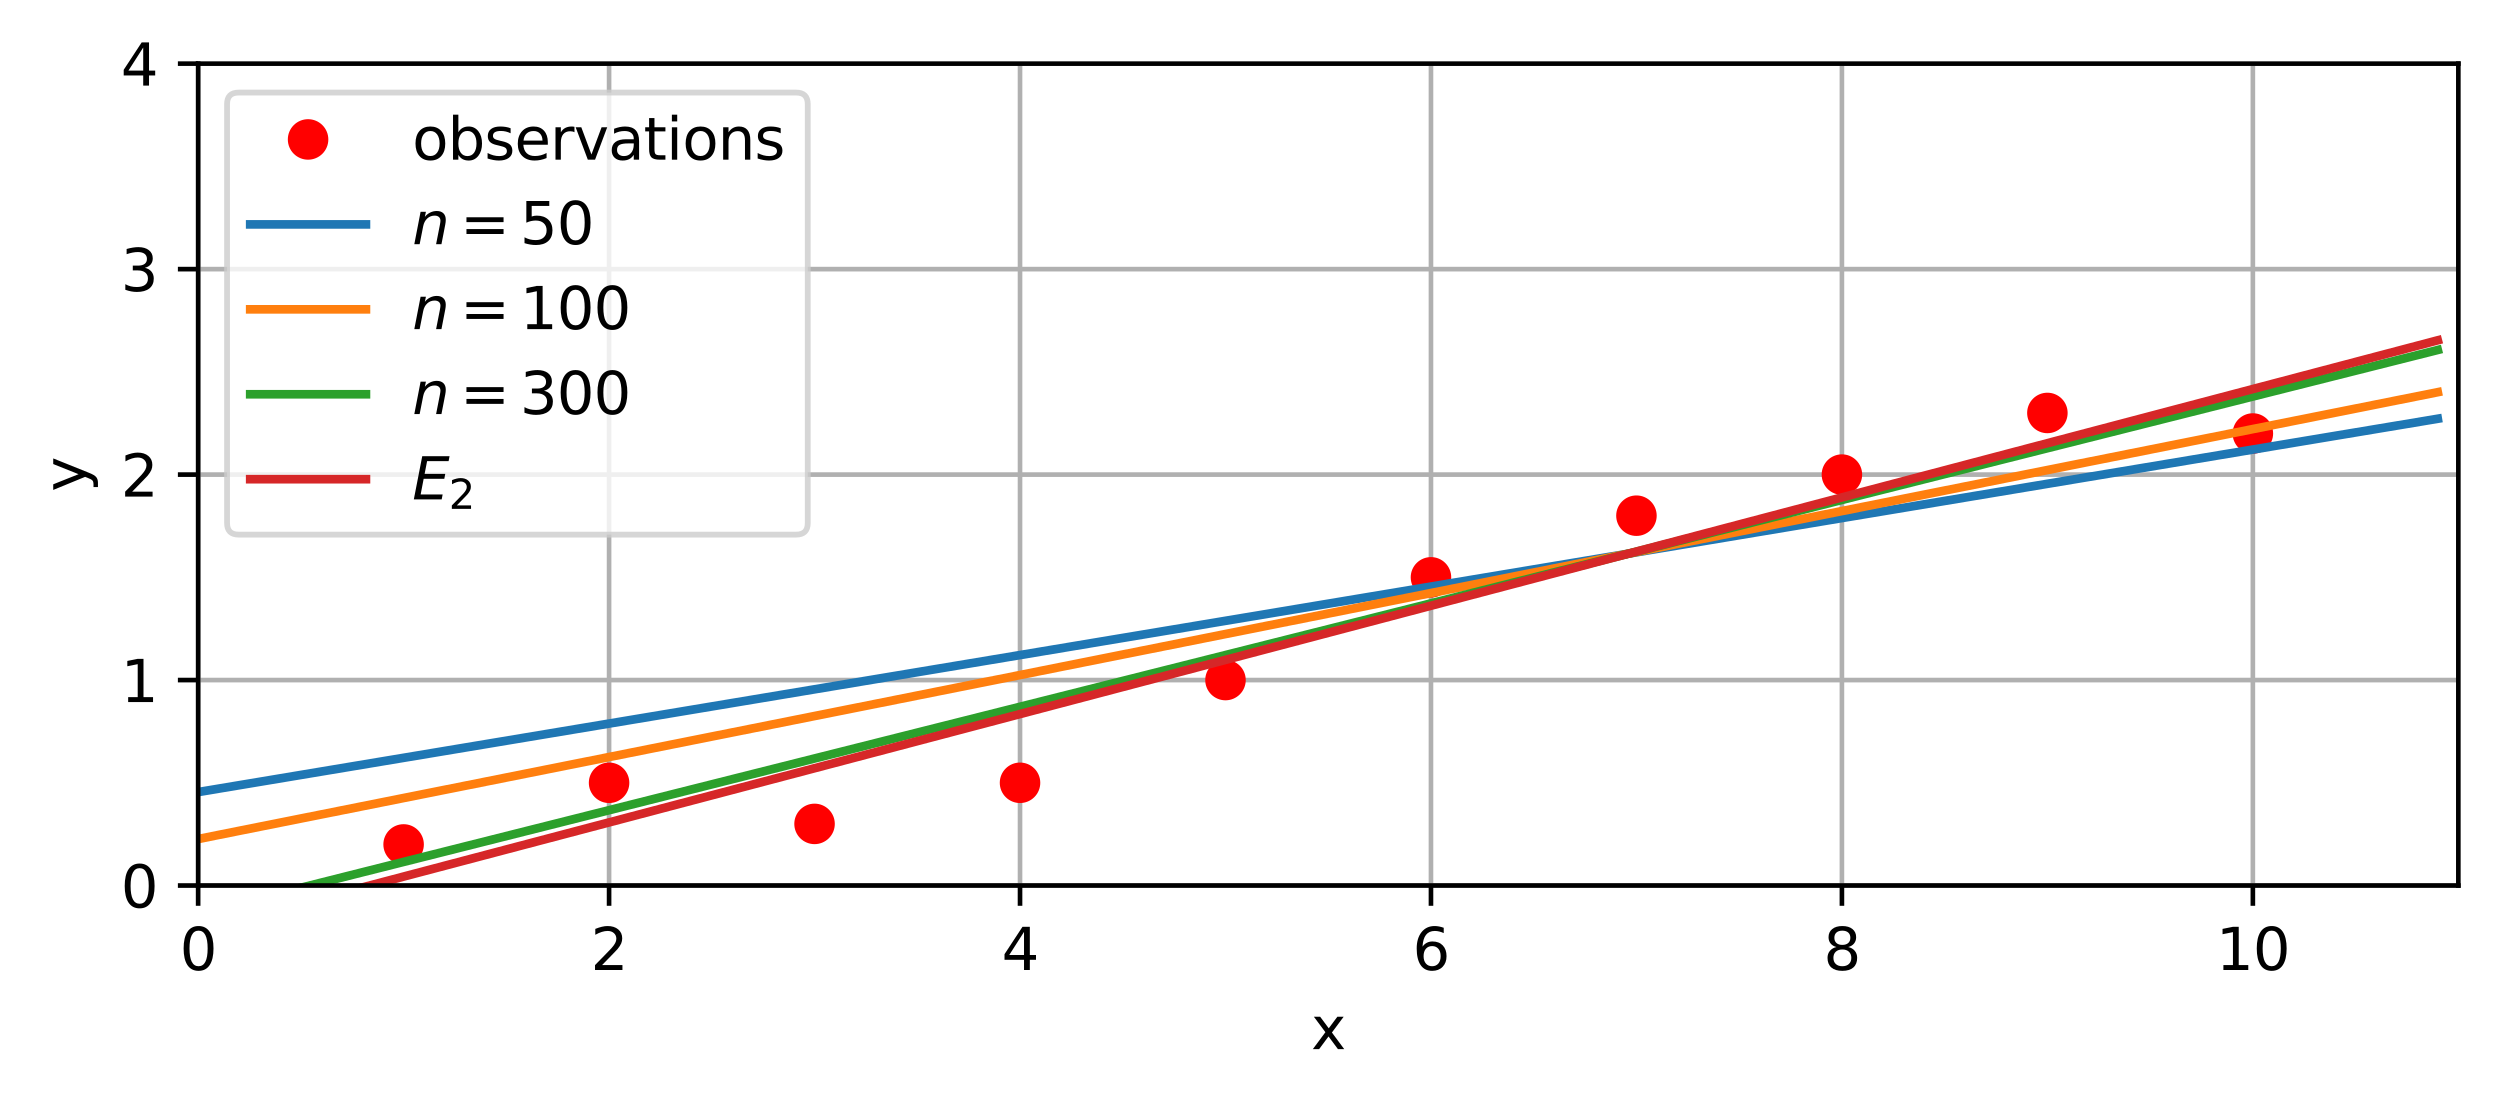 <?xml version="1.0" encoding="utf-8" standalone="no"?>
<!DOCTYPE svg PUBLIC "-//W3C//DTD SVG 1.1//EN"
  "http://www.w3.org/Graphics/SVG/1.1/DTD/svg11.dtd">
<svg xmlns:xlink="http://www.w3.org/1999/xlink" width="432.041pt" height="190.592pt" viewBox="0 0 432.041 190.592" xmlns="http://www.w3.org/2000/svg" version="1.1">
 <defs>
  <style type="text/css">*{stroke-linejoin: round; stroke-linecap: butt}</style>
 </defs>
 <g id="figure_1">
  <g id="patch_1">
   <path d="M 0 190.592 
L 432.041 190.592 
L 432.041 0 
L 0 0 
z
" style="fill: #ffffff"/>
  </g>
  <g id="axes_1">
   <g id="patch_2">
    <path d="M 34.241 153.036 
L 424.841 153.036 
L 424.841 10.999 
L 34.241 10.999 
z
" style="fill: #ffffff"/>
   </g>
   <g id="matplotlib.axis_1">
    <g id="xtick_1">
     <g id="line2d_1">
      <path d="M 34.241 153.036 
L 34.241 10.999 
" clip-path="url(#p1d2ea84330)" style="fill: none; stroke: #b0b0b0; stroke-width: 0.8; stroke-linecap: square"/>
     </g>
     <g id="line2d_2">
      <defs>
       <path id="ma92b8d8e34" d="M 0 0 
L 0 3.5 
" style="stroke: #000000; stroke-width: 0.8"/>
      </defs>
      <g>
       <use xlink:href="#ma92b8d8e34" x="34.241" y="153.036" style="stroke: #000000; stroke-width: 0.8"/>
      </g>
     </g>
     <g id="text_1">
      <!-- 0 -->
      <g transform="translate(31.059 167.634) scale(0.1 -0.1)">
       <defs>
        <path id="DejaVuSans-30" d="M 2034 4250 
Q 1547 4250 1301 3770 
Q 1056 3291 1056 2328 
Q 1056 1369 1301 889 
Q 1547 409 2034 409 
Q 2525 409 2770 889 
Q 3016 1369 3016 2328 
Q 3016 3291 2770 3770 
Q 2525 4250 2034 4250 
z
M 2034 4750 
Q 2819 4750 3233 4129 
Q 3647 3509 3647 2328 
Q 3647 1150 3233 529 
Q 2819 -91 2034 -91 
Q 1250 -91 836 529 
Q 422 1150 422 2328 
Q 422 3509 836 4129 
Q 1250 4750 2034 4750 
z
" transform="scale(0.016)"/>
       </defs>
       <use xlink:href="#DejaVuSans-30"/>
      </g>
     </g>
    </g>
    <g id="xtick_2">
     <g id="line2d_3">
      <path d="M 105.259 153.036 
L 105.259 10.999 
" clip-path="url(#p1d2ea84330)" style="fill: none; stroke: #b0b0b0; stroke-width: 0.8; stroke-linecap: square"/>
     </g>
     <g id="line2d_4">
      <g>
       <use xlink:href="#ma92b8d8e34" x="105.259" y="153.036" style="stroke: #000000; stroke-width: 0.8"/>
      </g>
     </g>
     <g id="text_2">
      <!-- 2 -->
      <g transform="translate(102.078 167.634) scale(0.1 -0.1)">
       <defs>
        <path id="DejaVuSans-32" d="M 1228 531 
L 3431 531 
L 3431 0 
L 469 0 
L 469 531 
Q 828 903 1448 1529 
Q 2069 2156 2228 2338 
Q 2531 2678 2651 2914 
Q 2772 3150 2772 3378 
Q 2772 3750 2511 3984 
Q 2250 4219 1831 4219 
Q 1534 4219 1204 4116 
Q 875 4013 500 3803 
L 500 4441 
Q 881 4594 1212 4672 
Q 1544 4750 1819 4750 
Q 2544 4750 2975 4387 
Q 3406 4025 3406 3419 
Q 3406 3131 3298 2873 
Q 3191 2616 2906 2266 
Q 2828 2175 2409 1742 
Q 1991 1309 1228 531 
z
" transform="scale(0.016)"/>
       </defs>
       <use xlink:href="#DejaVuSans-32"/>
      </g>
     </g>
    </g>
    <g id="xtick_3">
     <g id="line2d_5">
      <path d="M 176.277 153.036 
L 176.277 10.999 
" clip-path="url(#p1d2ea84330)" style="fill: none; stroke: #b0b0b0; stroke-width: 0.8; stroke-linecap: square"/>
     </g>
     <g id="line2d_6">
      <g>
       <use xlink:href="#ma92b8d8e34" x="176.277" y="153.036" style="stroke: #000000; stroke-width: 0.8"/>
      </g>
     </g>
     <g id="text_3">
      <!-- 4 -->
      <g transform="translate(173.096 167.634) scale(0.1 -0.1)">
       <defs>
        <path id="DejaVuSans-34" d="M 2419 4116 
L 825 1625 
L 2419 1625 
L 2419 4116 
z
M 2253 4666 
L 3047 4666 
L 3047 1625 
L 3713 1625 
L 3713 1100 
L 3047 1100 
L 3047 0 
L 2419 0 
L 2419 1100 
L 313 1100 
L 313 1709 
L 2253 4666 
z
" transform="scale(0.016)"/>
       </defs>
       <use xlink:href="#DejaVuSans-34"/>
      </g>
     </g>
    </g>
    <g id="xtick_4">
     <g id="line2d_7">
      <path d="M 247.295 153.036 
L 247.295 10.999 
" clip-path="url(#p1d2ea84330)" style="fill: none; stroke: #b0b0b0; stroke-width: 0.8; stroke-linecap: square"/>
     </g>
     <g id="line2d_8">
      <g>
       <use xlink:href="#ma92b8d8e34" x="247.295" y="153.036" style="stroke: #000000; stroke-width: 0.8"/>
      </g>
     </g>
     <g id="text_4">
      <!-- 6 -->
      <g transform="translate(244.114 167.634) scale(0.1 -0.1)">
       <defs>
        <path id="DejaVuSans-36" d="M 2113 2584 
Q 1688 2584 1439 2293 
Q 1191 2003 1191 1497 
Q 1191 994 1439 701 
Q 1688 409 2113 409 
Q 2538 409 2786 701 
Q 3034 994 3034 1497 
Q 3034 2003 2786 2293 
Q 2538 2584 2113 2584 
z
M 3366 4563 
L 3366 3988 
Q 3128 4100 2886 4159 
Q 2644 4219 2406 4219 
Q 1781 4219 1451 3797 
Q 1122 3375 1075 2522 
Q 1259 2794 1537 2939 
Q 1816 3084 2150 3084 
Q 2853 3084 3261 2657 
Q 3669 2231 3669 1497 
Q 3669 778 3244 343 
Q 2819 -91 2113 -91 
Q 1303 -91 875 529 
Q 447 1150 447 2328 
Q 447 3434 972 4092 
Q 1497 4750 2381 4750 
Q 2619 4750 2861 4703 
Q 3103 4656 3366 4563 
z
" transform="scale(0.016)"/>
       </defs>
       <use xlink:href="#DejaVuSans-36"/>
      </g>
     </g>
    </g>
    <g id="xtick_5">
     <g id="line2d_9">
      <path d="M 318.313 153.036 
L 318.313 10.999 
" clip-path="url(#p1d2ea84330)" style="fill: none; stroke: #b0b0b0; stroke-width: 0.8; stroke-linecap: square"/>
     </g>
     <g id="line2d_10">
      <g>
       <use xlink:href="#ma92b8d8e34" x="318.313" y="153.036" style="stroke: #000000; stroke-width: 0.8"/>
      </g>
     </g>
     <g id="text_5">
      <!-- 8 -->
      <g transform="translate(315.132 167.634) scale(0.1 -0.1)">
       <defs>
        <path id="DejaVuSans-38" d="M 2034 2216 
Q 1584 2216 1326 1975 
Q 1069 1734 1069 1313 
Q 1069 891 1326 650 
Q 1584 409 2034 409 
Q 2484 409 2743 651 
Q 3003 894 3003 1313 
Q 3003 1734 2745 1975 
Q 2488 2216 2034 2216 
z
M 1403 2484 
Q 997 2584 770 2862 
Q 544 3141 544 3541 
Q 544 4100 942 4425 
Q 1341 4750 2034 4750 
Q 2731 4750 3128 4425 
Q 3525 4100 3525 3541 
Q 3525 3141 3298 2862 
Q 3072 2584 2669 2484 
Q 3125 2378 3379 2068 
Q 3634 1759 3634 1313 
Q 3634 634 3220 271 
Q 2806 -91 2034 -91 
Q 1263 -91 848 271 
Q 434 634 434 1313 
Q 434 1759 690 2068 
Q 947 2378 1403 2484 
z
M 1172 3481 
Q 1172 3119 1398 2916 
Q 1625 2713 2034 2713 
Q 2441 2713 2670 2916 
Q 2900 3119 2900 3481 
Q 2900 3844 2670 4047 
Q 2441 4250 2034 4250 
Q 1625 4250 1398 4047 
Q 1172 3844 1172 3481 
z
" transform="scale(0.016)"/>
       </defs>
       <use xlink:href="#DejaVuSans-38"/>
      </g>
     </g>
    </g>
    <g id="xtick_6">
     <g id="line2d_11">
      <path d="M 389.332 153.036 
L 389.332 10.999 
" clip-path="url(#p1d2ea84330)" style="fill: none; stroke: #b0b0b0; stroke-width: 0.8; stroke-linecap: square"/>
     </g>
     <g id="line2d_12">
      <g>
       <use xlink:href="#ma92b8d8e34" x="389.332" y="153.036" style="stroke: #000000; stroke-width: 0.8"/>
      </g>
     </g>
     <g id="text_6">
      <!-- 10 -->
      <g transform="translate(382.969 167.634) scale(0.1 -0.1)">
       <defs>
        <path id="DejaVuSans-31" d="M 794 531 
L 1825 531 
L 1825 4091 
L 703 3866 
L 703 4441 
L 1819 4666 
L 2450 4666 
L 2450 531 
L 3481 531 
L 3481 0 
L 794 0 
L 794 531 
z
" transform="scale(0.016)"/>
       </defs>
       <use xlink:href="#DejaVuSans-31"/>
       <use xlink:href="#DejaVuSans-30" x="63.623"/>
      </g>
     </g>
    </g>
    <g id="text_7">
     <!-- x -->
     <g transform="translate(226.581 181.312) scale(0.1 -0.1)">
      <defs>
       <path id="DejaVuSans-78" d="M 3513 3500 
L 2247 1797 
L 3578 0 
L 2900 0 
L 1881 1375 
L 863 0 
L 184 0 
L 1544 1831 
L 300 3500 
L 978 3500 
L 1906 2253 
L 2834 3500 
L 3513 3500 
z
" transform="scale(0.016)"/>
      </defs>
      <use xlink:href="#DejaVuSans-78"/>
     </g>
    </g>
   </g>
   <g id="matplotlib.axis_2">
    <g id="ytick_1">
     <g id="line2d_13">
      <path d="M 34.241 153.036 
L 424.841 153.036 
" clip-path="url(#p1d2ea84330)" style="fill: none; stroke: #b0b0b0; stroke-width: 0.8; stroke-linecap: square"/>
     </g>
     <g id="line2d_14">
      <defs>
       <path id="mb327e6827b" d="M 0 0 
L -3.5 0 
" style="stroke: #000000; stroke-width: 0.8"/>
      </defs>
      <g>
       <use xlink:href="#mb327e6827b" x="34.241" y="153.036" style="stroke: #000000; stroke-width: 0.8"/>
      </g>
     </g>
     <g id="text_8">
      <!-- 0 -->
      <g transform="translate(20.878 156.835) scale(0.1 -0.1)">
       <use xlink:href="#DejaVuSans-30"/>
      </g>
     </g>
    </g>
    <g id="ytick_2">
     <g id="line2d_15">
      <path d="M 34.241 117.526 
L 424.841 117.526 
" clip-path="url(#p1d2ea84330)" style="fill: none; stroke: #b0b0b0; stroke-width: 0.8; stroke-linecap: square"/>
     </g>
     <g id="line2d_16">
      <g>
       <use xlink:href="#mb327e6827b" x="34.241" y="117.526" style="stroke: #000000; stroke-width: 0.8"/>
      </g>
     </g>
     <g id="text_9">
      <!-- 1 -->
      <g transform="translate(20.878 121.326) scale(0.1 -0.1)">
       <use xlink:href="#DejaVuSans-31"/>
      </g>
     </g>
    </g>
    <g id="ytick_3">
     <g id="line2d_17">
      <path d="M 34.241 82.017 
L 424.841 82.017 
" clip-path="url(#p1d2ea84330)" style="fill: none; stroke: #b0b0b0; stroke-width: 0.8; stroke-linecap: square"/>
     </g>
     <g id="line2d_18">
      <g>
       <use xlink:href="#mb327e6827b" x="34.241" y="82.017" style="stroke: #000000; stroke-width: 0.8"/>
      </g>
     </g>
     <g id="text_10">
      <!-- 2 -->
      <g transform="translate(20.878 85.817) scale(0.1 -0.1)">
       <use xlink:href="#DejaVuSans-32"/>
      </g>
     </g>
    </g>
    <g id="ytick_4">
     <g id="line2d_19">
      <path d="M 34.241 46.508 
L 424.841 46.508 
" clip-path="url(#p1d2ea84330)" style="fill: none; stroke: #b0b0b0; stroke-width: 0.8; stroke-linecap: square"/>
     </g>
     <g id="line2d_20">
      <g>
       <use xlink:href="#mb327e6827b" x="34.241" y="46.508" style="stroke: #000000; stroke-width: 0.8"/>
      </g>
     </g>
     <g id="text_11">
      <!-- 3 -->
      <g transform="translate(20.878 50.308) scale(0.1 -0.1)">
       <defs>
        <path id="DejaVuSans-33" d="M 2597 2516 
Q 3050 2419 3304 2112 
Q 3559 1806 3559 1356 
Q 3559 666 3084 287 
Q 2609 -91 1734 -91 
Q 1441 -91 1130 -33 
Q 819 25 488 141 
L 488 750 
Q 750 597 1062 519 
Q 1375 441 1716 441 
Q 2309 441 2620 675 
Q 2931 909 2931 1356 
Q 2931 1769 2642 2001 
Q 2353 2234 1838 2234 
L 1294 2234 
L 1294 2753 
L 1863 2753 
Q 2328 2753 2575 2939 
Q 2822 3125 2822 3475 
Q 2822 3834 2567 4026 
Q 2313 4219 1838 4219 
Q 1578 4219 1281 4162 
Q 984 4106 628 3988 
L 628 4550 
Q 988 4650 1302 4700 
Q 1616 4750 1894 4750 
Q 2613 4750 3031 4423 
Q 3450 4097 3450 3541 
Q 3450 3153 3228 2886 
Q 3006 2619 2597 2516 
z
" transform="scale(0.016)"/>
       </defs>
       <use xlink:href="#DejaVuSans-33"/>
      </g>
     </g>
    </g>
    <g id="ytick_5">
     <g id="line2d_21">
      <path d="M 34.241 10.999 
L 424.841 10.999 
" clip-path="url(#p1d2ea84330)" style="fill: none; stroke: #b0b0b0; stroke-width: 0.8; stroke-linecap: square"/>
     </g>
     <g id="line2d_22">
      <g>
       <use xlink:href="#mb327e6827b" x="34.241" y="10.999" style="stroke: #000000; stroke-width: 0.8"/>
      </g>
     </g>
     <g id="text_12">
      <!-- 4 -->
      <g transform="translate(20.878 14.798) scale(0.1 -0.1)">
       <use xlink:href="#DejaVuSans-34"/>
      </g>
     </g>
    </g>
    <g id="text_13">
     <!-- y -->
     <g transform="translate(14.798 84.977) rotate(-90) scale(0.1 -0.1)">
      <defs>
       <path id="DejaVuSans-79" d="M 2059 -325 
Q 1816 -950 1584 -1140 
Q 1353 -1331 966 -1331 
L 506 -1331 
L 506 -850 
L 844 -850 
Q 1081 -850 1212 -737 
Q 1344 -625 1503 -206 
L 1606 56 
L 191 3500 
L 800 3500 
L 1894 763 
L 2988 3500 
L 3597 3500 
L 2059 -325 
z
" transform="scale(0.016)"/>
      </defs>
      <use xlink:href="#DejaVuSans-79"/>
     </g>
    </g>
   </g>
   <g id="line2d_23">
    <defs>
     <path id="m453c615f3c" d="M 0 3 
C 0.796 3 1.559 2.684 2.121 2.121 
C 2.684 1.559 3 0.796 3 0 
C 3 -0.796 2.684 -1.559 2.121 -2.121 
C 1.559 -2.684 0.796 -3 0 -3 
C -0.796 -3 -1.559 -2.684 -2.121 -2.121 
C -2.684 -1.559 -3 -0.796 -3 0 
C -3 0.796 -2.684 1.559 -2.121 2.121 
C -1.559 2.684 -0.796 3 0 3 
z
" style="stroke: #ff0000"/>
    </defs>
    <g clip-path="url(#p1d2ea84330)">
     <use xlink:href="#m453c615f3c" x="69.75" y="145.934" style="fill: #ff0000; stroke: #ff0000"/>
     <use xlink:href="#m453c615f3c" x="105.259" y="135.281" style="fill: #ff0000; stroke: #ff0000"/>
     <use xlink:href="#m453c615f3c" x="140.768" y="142.383" style="fill: #ff0000; stroke: #ff0000"/>
     <use xlink:href="#m453c615f3c" x="176.277" y="135.281" style="fill: #ff0000; stroke: #ff0000"/>
     <use xlink:href="#m453c615f3c" x="211.786" y="117.526" style="fill: #ff0000; stroke: #ff0000"/>
     <use xlink:href="#m453c615f3c" x="247.295" y="99.772" style="fill: #ff0000; stroke: #ff0000"/>
     <use xlink:href="#m453c615f3c" x="282.804" y="89.119" style="fill: #ff0000; stroke: #ff0000"/>
     <use xlink:href="#m453c615f3c" x="318.313" y="82.017" style="fill: #ff0000; stroke: #ff0000"/>
     <use xlink:href="#m453c615f3c" x="353.822" y="71.365" style="fill: #ff0000; stroke: #ff0000"/>
     <use xlink:href="#m453c615f3c" x="389.332" y="74.916" style="fill: #ff0000; stroke: #ff0000"/>
    </g>
   </g>
   <g id="line2d_24">
    <path d="M 34.241 136.883 
L 37.792 136.291 
L 41.342 135.699 
L 44.893 135.107 
L 48.444 134.515 
L 51.995 133.923 
L 55.546 133.331 
L 59.097 132.739 
L 62.648 132.147 
L 66.199 131.555 
L 69.75 130.964 
L 73.301 130.372 
L 76.852 129.78 
L 80.402 129.188 
L 83.953 128.596 
L 87.504 128.004 
L 91.055 127.412 
L 94.606 126.82 
L 98.157 126.228 
L 101.708 125.636 
L 105.259 125.044 
L 108.81 124.452 
L 112.361 123.861 
L 115.912 123.269 
L 119.462 122.677 
L 123.013 122.085 
L 126.564 121.493 
L 130.115 120.901 
L 133.666 120.309 
L 137.217 119.717 
L 140.768 119.125 
L 144.319 118.533 
L 147.87 117.941 
L 151.421 117.349 
L 154.972 116.758 
L 158.522 116.166 
L 162.073 115.574 
L 165.624 114.982 
L 169.175 114.39 
L 172.726 113.798 
L 176.277 113.206 
L 179.828 112.614 
L 183.379 112.022 
L 186.93 111.43 
L 190.481 110.838 
L 194.032 110.246 
L 197.582 109.655 
L 201.133 109.063 
L 204.684 108.471 
L 208.235 107.879 
L 211.786 107.287 
L 215.337 106.695 
L 218.888 106.103 
L 222.439 105.511 
L 225.99 104.919 
L 229.541 104.327 
L 233.092 103.735 
L 236.642 103.143 
L 240.193 102.552 
L 243.744 101.96 
L 247.295 101.368 
L 250.846 100.776 
L 254.397 100.184 
L 257.948 99.592 
L 261.499 99 
L 265.05 98.408 
L 268.601 97.816 
L 272.152 97.224 
L 275.702 96.632 
L 279.253 96.041 
L 282.804 95.449 
L 286.355 94.857 
L 289.906 94.265 
L 293.457 93.673 
L 297.008 93.081 
L 300.559 92.489 
L 304.11 91.897 
L 307.661 91.305 
L 311.212 90.713 
L 314.762 90.121 
L 318.313 89.529 
L 321.864 88.938 
L 325.415 88.346 
L 328.966 87.754 
L 332.517 87.162 
L 336.068 86.57 
L 339.619 85.978 
L 343.17 85.386 
L 346.721 84.794 
L 350.272 84.202 
L 353.822 83.61 
L 357.373 83.018 
L 360.924 82.426 
L 364.475 81.835 
L 368.026 81.243 
L 371.577 80.651 
L 375.128 80.059 
L 378.679 79.467 
L 382.23 78.875 
L 385.781 78.283 
L 389.332 77.691 
L 392.882 77.099 
L 396.433 76.507 
L 399.984 75.915 
L 403.535 75.323 
L 407.086 74.732 
L 410.637 74.14 
L 414.188 73.548 
L 417.739 72.956 
L 421.29 72.364 
" clip-path="url(#p1d2ea84330)" style="fill: none; stroke: #1f77b4; stroke-width: 1.5; stroke-linecap: square"/>
   </g>
   <g id="line2d_25">
    <path d="M 34.241 144.996 
L 37.792 144.287 
L 41.342 143.579 
L 44.893 142.87 
L 48.444 142.162 
L 51.995 141.453 
L 55.546 140.745 
L 59.097 140.036 
L 62.648 139.328 
L 66.199 138.62 
L 69.75 137.911 
L 73.301 137.203 
L 76.852 136.494 
L 80.402 135.786 
L 83.953 135.077 
L 87.504 134.369 
L 91.055 133.66 
L 94.606 132.952 
L 98.157 132.243 
L 101.708 131.535 
L 105.259 130.827 
L 108.81 130.118 
L 112.361 129.41 
L 115.912 128.701 
L 119.462 127.993 
L 123.013 127.284 
L 126.564 126.576 
L 130.115 125.867 
L 133.666 125.159 
L 137.217 124.451 
L 140.768 123.742 
L 144.319 123.034 
L 147.87 122.325 
L 151.421 121.617 
L 154.972 120.908 
L 158.522 120.2 
L 162.073 119.491 
L 165.624 118.783 
L 169.175 118.074 
L 172.726 117.366 
L 176.277 116.658 
L 179.828 115.949 
L 183.379 115.241 
L 186.93 114.532 
L 190.481 113.824 
L 194.032 113.115 
L 197.582 112.407 
L 201.133 111.698 
L 204.684 110.99 
L 208.235 110.282 
L 211.786 109.573 
L 215.337 108.865 
L 218.888 108.156 
L 222.439 107.448 
L 225.99 106.739 
L 229.541 106.031 
L 233.092 105.322 
L 236.642 104.614 
L 240.193 103.905 
L 243.744 103.197 
L 247.295 102.489 
L 250.846 101.78 
L 254.397 101.072 
L 257.948 100.363 
L 261.499 99.655 
L 265.05 98.946 
L 268.601 98.238 
L 272.152 97.529 
L 275.702 96.821 
L 279.253 96.113 
L 282.804 95.404 
L 286.355 94.696 
L 289.906 93.987 
L 293.457 93.279 
L 297.008 92.57 
L 300.559 91.862 
L 304.11 91.153 
L 307.661 90.445 
L 311.212 89.737 
L 314.762 89.028 
L 318.313 88.32 
L 321.864 87.611 
L 325.415 86.903 
L 328.966 86.194 
L 332.517 85.486 
L 336.068 84.777 
L 339.619 84.069 
L 343.17 83.36 
L 346.721 82.652 
L 350.272 81.944 
L 353.822 81.235 
L 357.373 80.527 
L 360.924 79.818 
L 364.475 79.11 
L 368.026 78.401 
L 371.577 77.693 
L 375.128 76.984 
L 378.679 76.276 
L 382.23 75.568 
L 385.781 74.859 
L 389.332 74.151 
L 392.882 73.442 
L 396.433 72.734 
L 399.984 72.025 
L 403.535 71.317 
L 407.086 70.608 
L 410.637 69.9 
L 414.188 69.191 
L 417.739 68.483 
L 421.29 67.775 
" clip-path="url(#p1d2ea84330)" style="fill: none; stroke: #ff7f0e; stroke-width: 1.5; stroke-linecap: square"/>
   </g>
   <g id="line2d_26">
    <path d="M 34.241 157.889 
L 37.792 156.995 
L 41.342 156.101 
L 44.893 155.208 
L 48.444 154.314 
L 51.995 153.42 
L 55.546 152.527 
L 59.097 151.633 
L 62.648 150.739 
L 66.199 149.846 
L 69.75 148.952 
L 73.301 148.059 
L 76.852 147.165 
L 80.402 146.271 
L 83.953 145.378 
L 87.504 144.484 
L 91.055 143.59 
L 94.606 142.697 
L 98.157 141.803 
L 101.708 140.909 
L 105.259 140.016 
L 108.81 139.122 
L 112.361 138.228 
L 115.912 137.335 
L 119.462 136.441 
L 123.013 135.548 
L 126.564 134.654 
L 130.115 133.76 
L 133.666 132.867 
L 137.217 131.973 
L 140.768 131.079 
L 144.319 130.186 
L 147.87 129.292 
L 151.421 128.398 
L 154.972 127.505 
L 158.522 126.611 
L 162.073 125.717 
L 165.624 124.824 
L 169.175 123.93 
L 172.726 123.036 
L 176.277 122.143 
L 179.828 121.249 
L 183.379 120.356 
L 186.93 119.462 
L 190.481 118.568 
L 194.032 117.675 
L 197.582 116.781 
L 201.133 115.887 
L 204.684 114.994 
L 208.235 114.1 
L 211.786 113.206 
L 215.337 112.313 
L 218.888 111.419 
L 222.439 110.525 
L 225.99 109.632 
L 229.541 108.738 
L 233.092 107.844 
L 236.642 106.951 
L 240.193 106.057 
L 243.744 105.164 
L 247.295 104.27 
L 250.846 103.376 
L 254.397 102.483 
L 257.948 101.589 
L 261.499 100.695 
L 265.05 99.802 
L 268.601 98.908 
L 272.152 98.014 
L 275.702 97.121 
L 279.253 96.227 
L 282.804 95.333 
L 286.355 94.44 
L 289.906 93.546 
L 293.457 92.652 
L 297.008 91.759 
L 300.559 90.865 
L 304.11 89.972 
L 307.661 89.078 
L 311.212 88.184 
L 314.762 87.291 
L 318.313 86.397 
L 321.864 85.503 
L 325.415 84.61 
L 328.966 83.716 
L 332.517 82.822 
L 336.068 81.929 
L 339.619 81.035 
L 343.17 80.141 
L 346.721 79.248 
L 350.272 78.354 
L 353.822 77.46 
L 357.373 76.567 
L 360.924 75.673 
L 364.475 74.78 
L 368.026 73.886 
L 371.577 72.992 
L 375.128 72.099 
L 378.679 71.205 
L 382.23 70.311 
L 385.781 69.418 
L 389.332 68.524 
L 392.882 67.63 
L 396.433 66.737 
L 399.984 65.843 
L 403.535 64.949 
L 407.086 64.056 
L 410.637 63.162 
L 414.188 62.268 
L 417.739 61.375 
L 421.29 60.481 
" clip-path="url(#p1d2ea84330)" style="fill: none; stroke: #2ca02c; stroke-width: 1.5; stroke-linecap: square"/>
   </g>
   <g id="line2d_27">
    <path d="M 34.241 160.848 
L 37.792 159.911 
L 41.342 158.975 
L 44.893 158.039 
L 48.444 157.103 
L 51.995 156.167 
L 55.546 155.231 
L 59.097 154.295 
L 62.648 153.358 
L 66.199 152.422 
L 69.75 151.486 
L 73.301 150.55 
L 76.852 149.614 
L 80.402 148.678 
L 83.953 147.742 
L 87.504 146.805 
L 91.055 145.869 
L 94.606 144.933 
L 98.157 143.997 
L 101.708 143.061 
L 105.259 142.125 
L 108.81 141.188 
L 112.361 140.252 
L 115.912 139.316 
L 119.462 138.38 
L 123.013 137.444 
L 126.564 136.508 
L 130.115 135.572 
L 133.666 134.635 
L 137.217 133.699 
L 140.768 132.763 
L 144.319 131.827 
L 147.87 130.891 
L 151.421 129.955 
L 154.972 129.019 
L 158.522 128.082 
L 162.073 127.146 
L 165.624 126.21 
L 169.175 125.274 
L 172.726 124.338 
L 176.277 123.402 
L 179.828 122.465 
L 183.379 121.529 
L 186.93 120.593 
L 190.481 119.657 
L 194.032 118.721 
L 197.582 117.785 
L 201.133 116.849 
L 204.684 115.912 
L 208.235 114.976 
L 211.786 114.04 
L 215.337 113.104 
L 218.888 112.168 
L 222.439 111.232 
L 225.99 110.296 
L 229.541 109.359 
L 233.092 108.423 
L 236.642 107.487 
L 240.193 106.551 
L 243.744 105.615 
L 247.295 104.679 
L 250.846 103.743 
L 254.397 102.806 
L 257.948 101.87 
L 261.499 100.934 
L 265.05 99.998 
L 268.601 99.062 
L 272.152 98.126 
L 275.702 97.189 
L 279.253 96.253 
L 282.804 95.317 
L 286.355 94.381 
L 289.906 93.445 
L 293.457 92.509 
L 297.008 91.573 
L 300.559 90.636 
L 304.11 89.7 
L 307.661 88.764 
L 311.212 87.828 
L 314.762 86.892 
L 318.313 85.956 
L 321.864 85.02 
L 325.415 84.083 
L 328.966 83.147 
L 332.517 82.211 
L 336.068 81.275 
L 339.619 80.339 
L 343.17 79.403 
L 346.721 78.466 
L 350.272 77.53 
L 353.822 76.594 
L 357.373 75.658 
L 360.924 74.722 
L 364.475 73.786 
L 368.026 72.85 
L 371.577 71.913 
L 375.128 70.977 
L 378.679 70.041 
L 382.23 69.105 
L 385.781 68.169 
L 389.332 67.233 
L 392.882 66.297 
L 396.433 65.36 
L 399.984 64.424 
L 403.535 63.488 
L 407.086 62.552 
L 410.637 61.616 
L 414.188 60.68 
L 417.739 59.744 
L 421.29 58.807 
" clip-path="url(#p1d2ea84330)" style="fill: none; stroke: #d62728; stroke-width: 1.5; stroke-linecap: square"/>
   </g>
   <g id="patch_3">
    <path d="M 34.241 153.036 
L 34.241 10.999 
" style="fill: none; stroke: #000000; stroke-width: 0.8; stroke-linejoin: miter; stroke-linecap: square"/>
   </g>
   <g id="patch_4">
    <path d="M 424.841 153.036 
L 424.841 10.999 
" style="fill: none; stroke: #000000; stroke-width: 0.8; stroke-linejoin: miter; stroke-linecap: square"/>
   </g>
   <g id="patch_5">
    <path d="M 34.241 153.036 
L 424.841 153.036 
" style="fill: none; stroke: #000000; stroke-width: 0.8; stroke-linejoin: miter; stroke-linecap: square"/>
   </g>
   <g id="patch_6">
    <path d="M 34.241 10.999 
L 424.841 10.999 
" style="fill: none; stroke: #000000; stroke-width: 0.8; stroke-linejoin: miter; stroke-linecap: square"/>
   </g>
   <g id="legend_1">
    <g id="patch_7">
     <path d="M 41.241 92.39 
L 137.592 92.39 
Q 139.592 92.39 139.592 90.39 
L 139.592 17.999 
Q 139.592 15.999 137.592 15.999 
L 41.241 15.999 
Q 39.241 15.999 39.241 17.999 
L 39.241 90.39 
Q 39.241 92.39 41.241 92.39 
z
" style="fill: #ffffff; opacity: 0.8; stroke: #cccccc; stroke-linejoin: miter"/>
    </g>
    <g id="line2d_28">
     <g>
      <use xlink:href="#m453c615f3c" x="53.241" y="24.098" style="fill: #ff0000; stroke: #ff0000"/>
     </g>
    </g>
    <g id="text_14">
     <!-- observations -->
     <g transform="translate(71.241 27.598) scale(0.1 -0.1)">
      <defs>
       <path id="DejaVuSans-6f" d="M 1959 3097 
Q 1497 3097 1228 2736 
Q 959 2375 959 1747 
Q 959 1119 1226 758 
Q 1494 397 1959 397 
Q 2419 397 2687 759 
Q 2956 1122 2956 1747 
Q 2956 2369 2687 2733 
Q 2419 3097 1959 3097 
z
M 1959 3584 
Q 2709 3584 3137 3096 
Q 3566 2609 3566 1747 
Q 3566 888 3137 398 
Q 2709 -91 1959 -91 
Q 1206 -91 779 398 
Q 353 888 353 1747 
Q 353 2609 779 3096 
Q 1206 3584 1959 3584 
z
" transform="scale(0.016)"/>
       <path id="DejaVuSans-62" d="M 3116 1747 
Q 3116 2381 2855 2742 
Q 2594 3103 2138 3103 
Q 1681 3103 1420 2742 
Q 1159 2381 1159 1747 
Q 1159 1113 1420 752 
Q 1681 391 2138 391 
Q 2594 391 2855 752 
Q 3116 1113 3116 1747 
z
M 1159 2969 
Q 1341 3281 1617 3432 
Q 1894 3584 2278 3584 
Q 2916 3584 3314 3078 
Q 3713 2572 3713 1747 
Q 3713 922 3314 415 
Q 2916 -91 2278 -91 
Q 1894 -91 1617 61 
Q 1341 213 1159 525 
L 1159 0 
L 581 0 
L 581 4863 
L 1159 4863 
L 1159 2969 
z
" transform="scale(0.016)"/>
       <path id="DejaVuSans-73" d="M 2834 3397 
L 2834 2853 
Q 2591 2978 2328 3040 
Q 2066 3103 1784 3103 
Q 1356 3103 1142 2972 
Q 928 2841 928 2578 
Q 928 2378 1081 2264 
Q 1234 2150 1697 2047 
L 1894 2003 
Q 2506 1872 2764 1633 
Q 3022 1394 3022 966 
Q 3022 478 2636 193 
Q 2250 -91 1575 -91 
Q 1294 -91 989 -36 
Q 684 19 347 128 
L 347 722 
Q 666 556 975 473 
Q 1284 391 1588 391 
Q 1994 391 2212 530 
Q 2431 669 2431 922 
Q 2431 1156 2273 1281 
Q 2116 1406 1581 1522 
L 1381 1569 
Q 847 1681 609 1914 
Q 372 2147 372 2553 
Q 372 3047 722 3315 
Q 1072 3584 1716 3584 
Q 2034 3584 2315 3537 
Q 2597 3491 2834 3397 
z
" transform="scale(0.016)"/>
       <path id="DejaVuSans-65" d="M 3597 1894 
L 3597 1613 
L 953 1613 
Q 991 1019 1311 708 
Q 1631 397 2203 397 
Q 2534 397 2845 478 
Q 3156 559 3463 722 
L 3463 178 
Q 3153 47 2828 -22 
Q 2503 -91 2169 -91 
Q 1331 -91 842 396 
Q 353 884 353 1716 
Q 353 2575 817 3079 
Q 1281 3584 2069 3584 
Q 2775 3584 3186 3129 
Q 3597 2675 3597 1894 
z
M 3022 2063 
Q 3016 2534 2758 2815 
Q 2500 3097 2075 3097 
Q 1594 3097 1305 2825 
Q 1016 2553 972 2059 
L 3022 2063 
z
" transform="scale(0.016)"/>
       <path id="DejaVuSans-72" d="M 2631 2963 
Q 2534 3019 2420 3045 
Q 2306 3072 2169 3072 
Q 1681 3072 1420 2755 
Q 1159 2438 1159 1844 
L 1159 0 
L 581 0 
L 581 3500 
L 1159 3500 
L 1159 2956 
Q 1341 3275 1631 3429 
Q 1922 3584 2338 3584 
Q 2397 3584 2469 3576 
Q 2541 3569 2628 3553 
L 2631 2963 
z
" transform="scale(0.016)"/>
       <path id="DejaVuSans-76" d="M 191 3500 
L 800 3500 
L 1894 563 
L 2988 3500 
L 3597 3500 
L 2284 0 
L 1503 0 
L 191 3500 
z
" transform="scale(0.016)"/>
       <path id="DejaVuSans-61" d="M 2194 1759 
Q 1497 1759 1228 1600 
Q 959 1441 959 1056 
Q 959 750 1161 570 
Q 1363 391 1709 391 
Q 2188 391 2477 730 
Q 2766 1069 2766 1631 
L 2766 1759 
L 2194 1759 
z
M 3341 1997 
L 3341 0 
L 2766 0 
L 2766 531 
Q 2569 213 2275 61 
Q 1981 -91 1556 -91 
Q 1019 -91 701 211 
Q 384 513 384 1019 
Q 384 1609 779 1909 
Q 1175 2209 1959 2209 
L 2766 2209 
L 2766 2266 
Q 2766 2663 2505 2880 
Q 2244 3097 1772 3097 
Q 1472 3097 1187 3025 
Q 903 2953 641 2809 
L 641 3341 
Q 956 3463 1253 3523 
Q 1550 3584 1831 3584 
Q 2591 3584 2966 3190 
Q 3341 2797 3341 1997 
z
" transform="scale(0.016)"/>
       <path id="DejaVuSans-74" d="M 1172 4494 
L 1172 3500 
L 2356 3500 
L 2356 3053 
L 1172 3053 
L 1172 1153 
Q 1172 725 1289 603 
Q 1406 481 1766 481 
L 2356 481 
L 2356 0 
L 1766 0 
Q 1100 0 847 248 
Q 594 497 594 1153 
L 594 3053 
L 172 3053 
L 172 3500 
L 594 3500 
L 594 4494 
L 1172 4494 
z
" transform="scale(0.016)"/>
       <path id="DejaVuSans-69" d="M 603 3500 
L 1178 3500 
L 1178 0 
L 603 0 
L 603 3500 
z
M 603 4863 
L 1178 4863 
L 1178 4134 
L 603 4134 
L 603 4863 
z
" transform="scale(0.016)"/>
       <path id="DejaVuSans-6e" d="M 3513 2113 
L 3513 0 
L 2938 0 
L 2938 2094 
Q 2938 2591 2744 2837 
Q 2550 3084 2163 3084 
Q 1697 3084 1428 2787 
Q 1159 2491 1159 1978 
L 1159 0 
L 581 0 
L 581 3500 
L 1159 3500 
L 1159 2956 
Q 1366 3272 1645 3428 
Q 1925 3584 2291 3584 
Q 2894 3584 3203 3211 
Q 3513 2838 3513 2113 
z
" transform="scale(0.016)"/>
      </defs>
      <use xlink:href="#DejaVuSans-6f"/>
      <use xlink:href="#DejaVuSans-62" x="61.182"/>
      <use xlink:href="#DejaVuSans-73" x="124.658"/>
      <use xlink:href="#DejaVuSans-65" x="176.758"/>
      <use xlink:href="#DejaVuSans-72" x="238.281"/>
      <use xlink:href="#DejaVuSans-76" x="279.395"/>
      <use xlink:href="#DejaVuSans-61" x="338.574"/>
      <use xlink:href="#DejaVuSans-74" x="399.854"/>
      <use xlink:href="#DejaVuSans-69" x="439.062"/>
      <use xlink:href="#DejaVuSans-6f" x="466.846"/>
      <use xlink:href="#DejaVuSans-6e" x="528.027"/>
      <use xlink:href="#DejaVuSans-73" x="591.406"/>
     </g>
    </g>
    <g id="line2d_29">
     <path d="M 43.241 38.776 
L 53.241 38.776 
L 63.241 38.776 
" style="fill: none; stroke: #1f77b4; stroke-width: 1.5; stroke-linecap: square"/>
    </g>
    <g id="text_15">
     <!-- $n=50$ -->
     <g transform="translate(71.241 42.276) scale(0.1 -0.1)">
      <defs>
       <path id="DejaVuSans-Oblique-6e" d="M 3566 2113 
L 3156 0 
L 2578 0 
L 2988 2091 
Q 3016 2238 3031 2350 
Q 3047 2463 3047 2528 
Q 3047 2791 2881 2937 
Q 2716 3084 2419 3084 
Q 1956 3084 1622 2776 
Q 1288 2469 1184 1941 
L 800 0 
L 225 0 
L 903 3500 
L 1478 3500 
L 1363 2950 
Q 1603 3253 1940 3418 
Q 2278 3584 2650 3584 
Q 3113 3584 3367 3334 
Q 3622 3084 3622 2631 
Q 3622 2519 3608 2391 
Q 3594 2263 3566 2113 
z
" transform="scale(0.016)"/>
       <path id="DejaVuSans-3d" d="M 678 2906 
L 4684 2906 
L 4684 2381 
L 678 2381 
L 678 2906 
z
M 678 1631 
L 4684 1631 
L 4684 1100 
L 678 1100 
L 678 1631 
z
" transform="scale(0.016)"/>
       <path id="DejaVuSans-35" d="M 691 4666 
L 3169 4666 
L 3169 4134 
L 1269 4134 
L 1269 2991 
Q 1406 3038 1543 3061 
Q 1681 3084 1819 3084 
Q 2600 3084 3056 2656 
Q 3513 2228 3513 1497 
Q 3513 744 3044 326 
Q 2575 -91 1722 -91 
Q 1428 -91 1123 -41 
Q 819 9 494 109 
L 494 744 
Q 775 591 1075 516 
Q 1375 441 1709 441 
Q 2250 441 2565 725 
Q 2881 1009 2881 1497 
Q 2881 1984 2565 2268 
Q 2250 2553 1709 2553 
Q 1456 2553 1204 2497 
Q 953 2441 691 2322 
L 691 4666 
z
" transform="scale(0.016)"/>
      </defs>
      <use xlink:href="#DejaVuSans-Oblique-6e" transform="translate(0 0.781)"/>
      <use xlink:href="#DejaVuSans-3d" transform="translate(82.861 0.781)"/>
      <use xlink:href="#DejaVuSans-35" transform="translate(186.133 0.781)"/>
      <use xlink:href="#DejaVuSans-30" transform="translate(249.756 0.781)"/>
     </g>
    </g>
    <g id="line2d_30">
     <path d="M 43.241 53.454 
L 53.241 53.454 
L 63.241 53.454 
" style="fill: none; stroke: #ff7f0e; stroke-width: 1.5; stroke-linecap: square"/>
    </g>
    <g id="text_16">
     <!-- $n=100$ -->
     <g transform="translate(71.241 56.954) scale(0.1 -0.1)">
      <use xlink:href="#DejaVuSans-Oblique-6e" transform="translate(0 0.781)"/>
      <use xlink:href="#DejaVuSans-3d" transform="translate(82.861 0.781)"/>
      <use xlink:href="#DejaVuSans-31" transform="translate(186.133 0.781)"/>
      <use xlink:href="#DejaVuSans-30" transform="translate(249.756 0.781)"/>
      <use xlink:href="#DejaVuSans-30" transform="translate(313.379 0.781)"/>
     </g>
    </g>
    <g id="line2d_31">
     <path d="M 43.241 68.132 
L 53.241 68.132 
L 63.241 68.132 
" style="fill: none; stroke: #2ca02c; stroke-width: 1.5; stroke-linecap: square"/>
    </g>
    <g id="text_17">
     <!-- $n=300$ -->
     <g transform="translate(71.241 71.632) scale(0.1 -0.1)">
      <use xlink:href="#DejaVuSans-Oblique-6e" transform="translate(0 0.781)"/>
      <use xlink:href="#DejaVuSans-3d" transform="translate(82.861 0.781)"/>
      <use xlink:href="#DejaVuSans-33" transform="translate(186.133 0.781)"/>
      <use xlink:href="#DejaVuSans-30" transform="translate(249.756 0.781)"/>
      <use xlink:href="#DejaVuSans-30" transform="translate(313.379 0.781)"/>
     </g>
    </g>
    <g id="line2d_32">
     <path d="M 43.241 82.81 
L 53.241 82.81 
L 63.241 82.81 
" style="fill: none; stroke: #d62728; stroke-width: 1.5; stroke-linecap: square"/>
    </g>
    <g id="text_18">
     <!-- $E_2$ -->
     <g transform="translate(71.241 86.31) scale(0.1 -0.1)">
      <defs>
       <path id="DejaVuSans-Oblique-45" d="M 1081 4666 
L 4031 4666 
L 3928 4134 
L 1606 4134 
L 1338 2753 
L 3566 2753 
L 3463 2222 
L 1234 2222 
L 909 531 
L 3284 531 
L 3181 0 
L 172 0 
L 1081 4666 
z
" transform="scale(0.016)"/>
      </defs>
      <use xlink:href="#DejaVuSans-Oblique-45" transform="translate(0 0.094)"/>
      <use xlink:href="#DejaVuSans-32" transform="translate(63.184 -16.312) scale(0.7)"/>
     </g>
    </g>
   </g>
  </g>
 </g>
 <defs>
  <clipPath id="p1d2ea84330">
   <rect x="34.241" y="10.999" width="390.6" height="142.036"/>
  </clipPath>
 </defs>
</svg>
